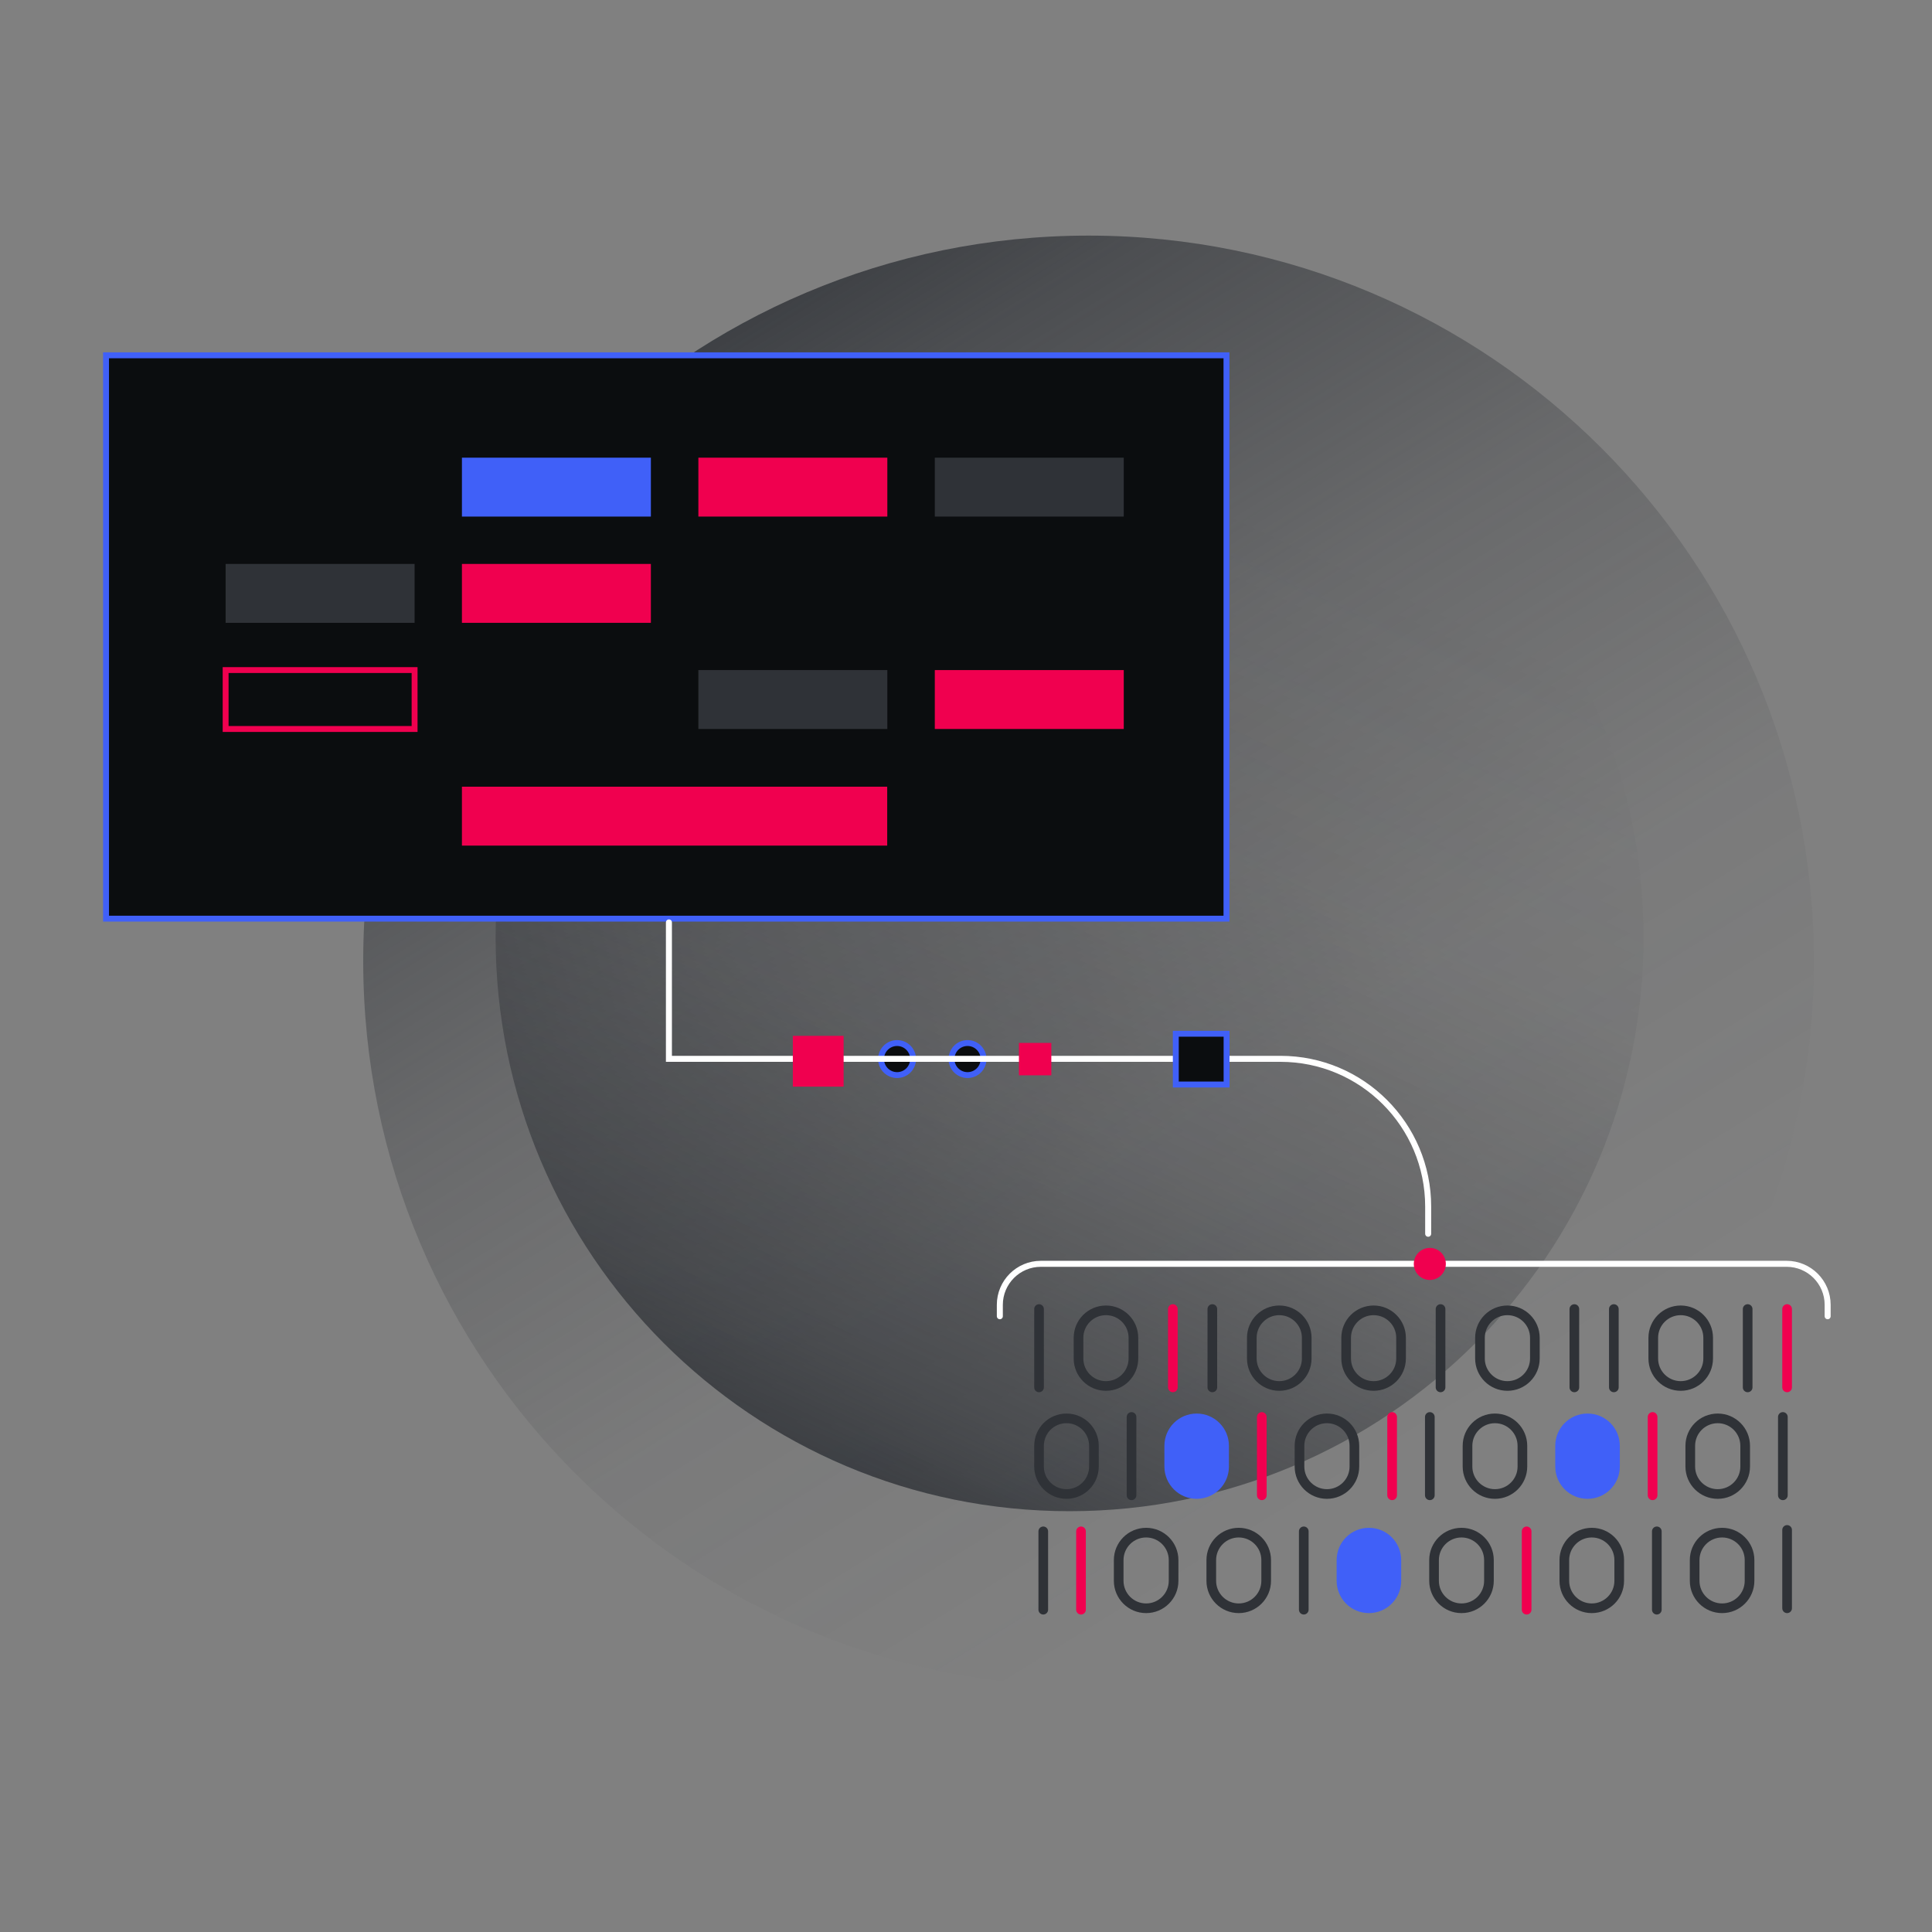 <svg width="164" height="164" viewBox="0 0 164 164" fill="none" xmlns="http://www.w3.org/2000/svg">
<rect x="0" y="0" width="164" height="164" fill="#808080" stroke="none"/>
<mask id="mask0_29_3442" style="mask-type:alpha" maskUnits="userSpaceOnUse" x="0" y="0" width="164" height="164">
<rect width="164" height="164" fill="white"/>
</mask>
<g mask="url(#mask0_29_3442)">
<path d="M92.403 143.14C126.407 143.14 153.973 115.574 153.973 81.57C153.973 47.566 126.407 20 92.403 20C58.398 20 30.832 47.566 30.832 81.57C30.832 115.574 58.398 143.14 92.403 143.14Z" fill="url(#paint0_linear_29_3442)"/>
<path d="M90.791 128.28C117.698 128.28 139.511 106.467 139.511 79.56C139.511 52.653 117.698 30.84 90.791 30.84C63.883 30.84 42.071 52.653 42.071 79.56C42.071 106.467 63.883 128.28 90.791 128.28Z" fill="url(#paint1_linear_29_3442)"/>
<path d="M9 77.98L104.11 77.98V30.16L9 30.16V77.98Z" fill="#0B0D0F" stroke="#4060F8" stroke-width="0.5" stroke-miterlimit="10" stroke-linecap="round"/>
<path d="M76.15 91.26C76.901 91.26 77.51 90.651 77.51 89.9C77.51 89.149 76.901 88.54 76.15 88.54C75.398 88.54 74.79 89.149 74.79 89.9C74.79 90.651 75.398 91.26 76.15 91.26Z" fill="#0B0D0F" stroke="#4060F8" stroke-width="0.5" stroke-miterlimit="10" stroke-linecap="round"/>
<path d="M82.13 91.26C82.881 91.26 83.49 90.651 83.49 89.9C83.49 89.149 82.881 88.54 82.13 88.54C81.379 88.54 80.77 89.149 80.77 89.9C80.77 90.651 81.379 91.26 82.13 91.26Z" fill="#0B0D0F" stroke="#4060F8" stroke-width="0.5" stroke-miterlimit="10" stroke-linecap="round"/>
<path d="M96.211 113.56C96.211 112.273 95.168 111.23 93.881 111.23C92.594 111.23 91.551 112.273 91.551 113.56V115.32C91.551 116.607 92.594 117.65 93.881 117.65C95.168 117.65 96.211 116.607 96.211 115.32V113.56Z" stroke="#2F3237" stroke-width="0.82" stroke-linecap="round" stroke-linejoin="round"/>
<path d="M92.86 122.73C92.86 121.443 91.817 120.4 90.53 120.4C89.243 120.4 88.2 121.443 88.2 122.73V124.49C88.2 125.777 89.243 126.82 90.53 126.82C91.817 126.82 92.86 125.777 92.86 124.49V122.73Z" stroke="#2F3237" stroke-width="0.82" stroke-linecap="round" stroke-linejoin="round"/>
<path d="M103.91 122.73C103.91 121.443 102.867 120.4 101.58 120.4C100.294 120.4 99.251 121.443 99.251 122.73V124.49C99.251 125.777 100.294 126.82 101.58 126.82C102.867 126.82 103.91 125.777 103.91 124.49V122.73Z" fill="#4060F8" stroke="#4060F8" stroke-width="0.82" stroke-linecap="round" stroke-linejoin="round"/>
<path d="M114.969 122.73C114.969 121.443 113.926 120.4 112.639 120.4C111.352 120.4 110.309 121.443 110.309 122.73V124.49C110.309 125.777 111.352 126.82 112.639 126.82C113.926 126.82 114.969 125.777 114.969 124.49V122.73Z" stroke="#2F3237" stroke-width="0.82" stroke-linecap="round" stroke-linejoin="round"/>
<path d="M129.231 122.73C129.231 121.443 128.188 120.4 126.901 120.4C125.614 120.4 124.571 121.443 124.571 122.73V124.49C124.571 125.777 125.614 126.82 126.901 126.82C128.188 126.82 129.231 125.777 129.231 124.49V122.73Z" stroke="#2F3237" stroke-width="0.82" stroke-linecap="round" stroke-linejoin="round"/>
<path d="M137.09 122.73C137.09 121.443 136.047 120.4 134.76 120.4C133.473 120.4 132.43 121.443 132.43 122.73V124.49C132.43 125.777 133.473 126.82 134.76 126.82C136.047 126.82 137.09 125.777 137.09 124.49V122.73Z" fill="#4060F8" stroke="#4060F8" stroke-width="0.82" stroke-linecap="round" stroke-linejoin="round"/>
<path d="M148.141 122.73C148.141 121.443 147.098 120.4 145.811 120.4C144.524 120.4 143.481 121.443 143.481 122.73V124.49C143.481 125.777 144.524 126.82 145.811 126.82C147.098 126.82 148.141 125.777 148.141 124.49V122.73Z" stroke="#2F3237" stroke-width="0.82" stroke-linecap="round" stroke-linejoin="round"/>
<path d="M110.922 113.56C110.922 112.273 109.879 111.23 108.592 111.23C107.305 111.23 106.262 112.273 106.262 113.56V115.32C106.262 116.607 107.305 117.65 108.592 117.65C109.879 117.65 110.922 116.607 110.922 115.32V113.56Z" stroke="#2F3237" stroke-width="0.82" stroke-linecap="round" stroke-linejoin="round"/>
<path d="M118.93 113.56C118.93 112.273 117.887 111.23 116.6 111.23C115.313 111.23 114.27 112.273 114.27 113.56V115.32C114.27 116.607 115.313 117.65 116.6 117.65C117.887 117.65 118.93 116.607 118.93 115.32V113.56Z" stroke="#2F3237" stroke-width="0.82" stroke-linecap="round" stroke-linejoin="round"/>
<path d="M88.2 111.12V117.77" stroke="#2F3237" stroke-width="0.82" stroke-linecap="round" stroke-linejoin="round"/>
<path d="M99.559 111.12V117.77" stroke="#F0004F" stroke-width="0.82" stroke-linecap="round" stroke-linejoin="round"/>
<path d="M96.051 120.28V126.93" stroke="#2F3237" stroke-width="0.82" stroke-linecap="round" stroke-linejoin="round"/>
<path d="M107.11 120.28V126.93" stroke="#F0004F" stroke-width="0.82" stroke-linecap="round" stroke-linejoin="round"/>
<path d="M126.391 132.43C126.391 131.143 125.348 130.1 124.061 130.1C122.774 130.1 121.731 131.143 121.731 132.43V134.19C121.731 135.477 122.774 136.52 124.061 136.52C125.348 136.52 126.391 135.477 126.391 134.19V132.43Z" stroke="#2F3237" stroke-width="0.82" stroke-linecap="round" stroke-linejoin="round"/>
<path d="M137.45 132.43C137.45 131.143 136.406 130.1 135.12 130.1C133.833 130.1 132.79 131.143 132.79 132.43V134.19C132.79 135.477 133.833 136.52 135.12 136.52C136.406 136.52 137.45 135.477 137.45 134.19V132.43Z" stroke="#2F3237" stroke-width="0.82" stroke-linecap="round" stroke-linejoin="round"/>
<path d="M148.512 132.43C148.512 131.143 147.469 130.1 146.182 130.1C144.895 130.1 143.852 131.143 143.852 132.43V134.19C143.852 135.477 144.895 136.52 146.182 136.52C147.469 136.52 148.512 135.477 148.512 134.19V132.43Z" stroke="#2F3237" stroke-width="0.82" stroke-linecap="round" stroke-linejoin="round"/>
<path d="M129.59 129.99V136.64" stroke="#F0004F" stroke-width="0.82" stroke-linecap="round" stroke-linejoin="round"/>
<path d="M140.641 129.99V136.64" stroke="#2F3237" stroke-width="0.82" stroke-linecap="round" stroke-linejoin="round"/>
<path d="M102.911 111.12V117.77" stroke="#2F3237" stroke-width="0.82" stroke-linecap="round" stroke-linejoin="round"/>
<path d="M118.172 120.28V126.93" stroke="#F0004F" stroke-width="0.82" stroke-linecap="round" stroke-linejoin="round"/>
<path d="M121.372 120.28V126.93" stroke="#2F3237" stroke-width="0.82" stroke-linecap="round" stroke-linejoin="round"/>
<path d="M140.282 120.28V126.93" stroke="#F0004F" stroke-width="0.82" stroke-linecap="round" stroke-linejoin="round"/>
<path d="M99.621 132.43C99.621 131.143 98.578 130.1 97.291 130.1C96.005 130.1 94.961 131.143 94.961 132.43V134.19C94.961 135.477 96.005 136.52 97.291 136.52C98.578 136.52 99.621 135.477 99.621 134.19V132.43Z" stroke="#2F3237" stroke-width="0.82" stroke-linecap="round" stroke-linejoin="round"/>
<path d="M107.481 132.43C107.481 131.143 106.438 130.1 105.151 130.1C103.864 130.1 102.821 131.143 102.821 132.43V134.19C102.821 135.477 103.864 136.52 105.151 136.52C106.438 136.52 107.481 135.477 107.481 134.19V132.43Z" stroke="#2F3237" stroke-width="0.82" stroke-linecap="round" stroke-linejoin="round"/>
<path d="M118.532 132.43C118.532 131.143 117.488 130.1 116.202 130.1C114.915 130.1 113.872 131.143 113.872 132.43V134.19C113.872 135.477 114.915 136.52 116.202 136.52C117.488 136.52 118.532 135.477 118.532 134.19V132.43Z" fill="#4060F8" stroke="#4060F8" stroke-width="0.82" stroke-linecap="round" stroke-linejoin="round"/>
<path d="M88.559 129.99V136.64" stroke="#2F3237" stroke-width="0.82" stroke-linecap="round" stroke-linejoin="round"/>
<path d="M91.762 129.99V136.64" stroke="#F0004F" stroke-width="0.82" stroke-linecap="round" stroke-linejoin="round"/>
<path d="M110.672 129.99V136.64" stroke="#2F3237" stroke-width="0.82" stroke-linecap="round" stroke-linejoin="round"/>
<path d="M133.641 111.12V117.77" stroke="#2F3237" stroke-width="0.82" stroke-linecap="round" stroke-linejoin="round"/>
<path d="M151.7 111.12V117.77" stroke="#F0004F" stroke-width="0.82" stroke-linecap="round" stroke-linejoin="round"/>
<path d="M151.34 120.28V126.93" stroke="#2F3237" stroke-width="0.82" stroke-linecap="round" stroke-linejoin="round"/>
<path d="M151.7 129.87V136.52" stroke="#2F3237" stroke-width="0.82" stroke-linecap="round" stroke-linejoin="round"/>
<path d="M136.993 111.12V117.77" stroke="#2F3237" stroke-width="0.82" stroke-linecap="round" stroke-linejoin="round"/>
<path d="M148.352 111.12V117.77" stroke="#2F3237" stroke-width="0.82" stroke-linecap="round" stroke-linejoin="round"/>
<path d="M130.289 113.56C130.289 112.273 129.246 111.23 127.959 111.23C126.673 111.23 125.629 112.273 125.629 113.56V115.32C125.629 116.607 126.673 117.65 127.959 117.65C129.246 117.65 130.289 116.607 130.289 115.32V113.56Z" stroke="#2F3237" stroke-width="0.82" stroke-linecap="round" stroke-linejoin="round"/>
<path d="M145 113.56C145 112.273 143.957 111.23 142.67 111.23C141.384 111.23 140.34 112.273 140.34 113.56V115.32C140.34 116.607 141.384 117.65 142.67 117.65C143.957 117.65 145 116.607 145 115.32V113.56Z" stroke="#2F3237" stroke-width="0.82" stroke-linecap="round" stroke-linejoin="round"/>
<path d="M122.282 111.12V117.77" stroke="#2F3237" stroke-width="0.82" stroke-linecap="round" stroke-linejoin="round"/>
<path d="M56.782 78.3V89.88H108.692C115.622 89.88 121.232 95.5 121.232 102.42V104.73" stroke="white" stroke-width="0.51" stroke-miterlimit="10" stroke-linecap="round"/>
<path d="M84.872 111.73V110.76C84.872 108.84 86.432 107.28 88.352 107.28H151.662C153.582 107.28 155.142 108.84 155.142 110.76V111.73" stroke="white" stroke-width="0.51" stroke-miterlimit="10" stroke-linecap="round"/>
<path d="M121.372 108.65C122.123 108.65 122.732 108.041 122.732 107.29C122.732 106.539 122.123 105.93 121.372 105.93C120.621 105.93 120.012 106.539 120.012 107.29C120.012 108.041 120.621 108.65 121.372 108.65Z" fill="#F0004F"/>
<path d="M55.251 38.85H39.211V43.85H55.251V38.85Z" fill="#4060F8"/>
<path d="M75.322 38.85H59.282V43.85H75.322V38.85Z" fill="#F0004F"/>
<path d="M95.392 38.85H79.352V43.85H95.392V38.85Z" fill="#2F3237"/>
<path d="M35.193 47.87H19.153V52.87H35.193V47.87Z" fill="#2F3237"/>
<path d="M55.251 47.87H39.211V52.87H55.251V47.87Z" fill="#F0004F"/>
<path d="M35.193 56.88H19.153V61.88H35.193V56.88Z" fill="#0B0D0F" stroke="#F0004F" stroke-width="0.5" stroke-miterlimit="10" stroke-linecap="round"/>
<path d="M75.311 66.78H39.211V71.78H75.311V66.78Z" fill="#F0004F"/>
<path d="M75.322 56.88H59.282V61.88H75.322V56.88Z" fill="#2F3237"/>
<path d="M95.392 56.88H79.352V61.88H95.392V56.88Z" fill="#F0004F"/>
<path d="M67.301 87.93V92.24H71.611V87.93H67.301Z" fill="#F0004F"/>
<path d="M99.809 87.75V92.06H104.119V87.75H99.809Z" fill="#0B0D0F" stroke="#4060F8" stroke-width="0.5" stroke-miterlimit="10" stroke-linecap="round"/>
<path d="M86.493 88.53V91.28H89.243V88.53H86.493Z" fill="#F0004F"/>
</g>
<defs>
<linearGradient id="paint0_linear_29_3442" x1="53.523" y1="18.57" x2="118.203" y2="123.39" gradientUnits="userSpaceOnUse">
<stop stop-color="#2F3237"/>
<stop offset="0.19" stop-color="#2F3237" stop-opacity="0.65"/>
<stop offset="0.46" stop-color="#2F3237" stop-opacity="0.29"/>
<stop offset="0.73" stop-color="#2F3237" stop-opacity="0.07"/>
<stop offset="1" stop-color="#2F3237" stop-opacity="0"/>
</linearGradient>
<linearGradient id="paint1_linear_29_3442" x1="66.111" y1="132.738" x2="107.272" y2="44.396" gradientUnits="userSpaceOnUse">
<stop stop-color="#2F3237"/>
<stop offset="0.19" stop-color="#2F3237" stop-opacity="0.65"/>
<stop offset="0.46" stop-color="#2F3237" stop-opacity="0.29"/>
<stop offset="0.73" stop-color="#2F3237" stop-opacity="0.07"/>
<stop offset="1" stop-color="#2F3237" stop-opacity="0"/>
</linearGradient>
</defs>
</svg>
